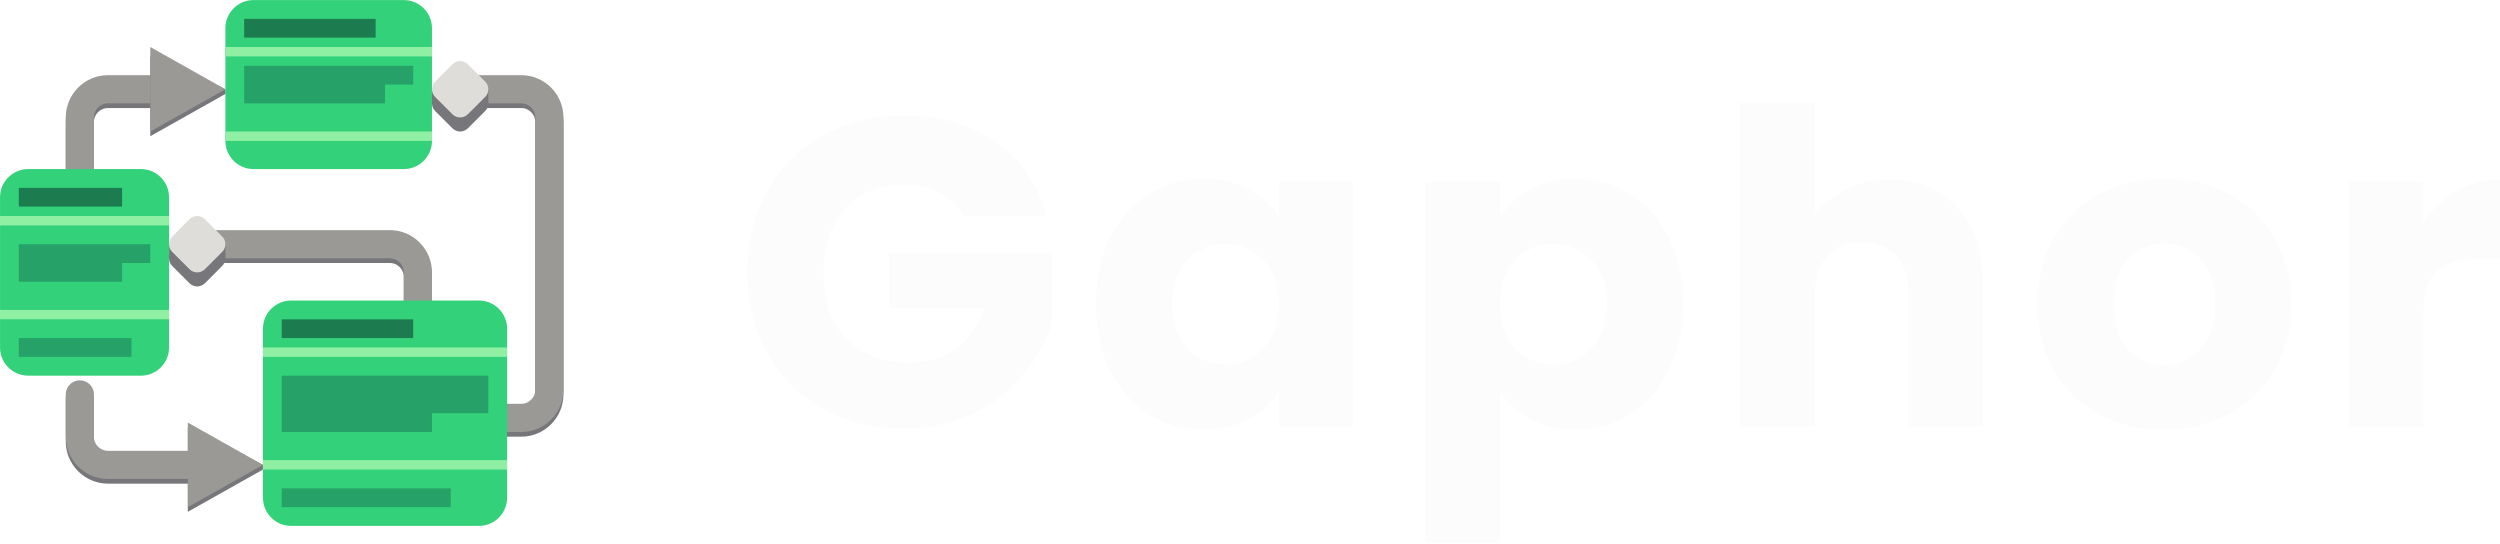 <?xml version="1.0" encoding="UTF-8" standalone="no"?>
<!-- Created with Inkscape (http://www.inkscape.org/) -->

<svg
   width="141.107mm"
   height="30.692mm"
   viewBox="0 0 141.107 30.692"
   version="1.1"
   id="svg5"
   inkscape:version="1.2.2 (b0a8486541, 2022-12-01)"
   sodipodi:docname="gaphor-logo-white.svg"
   xmlns:inkscape="http://www.inkscape.org/namespaces/inkscape"
   xmlns:sodipodi="http://sodipodi.sourceforge.net/DTD/sodipodi-0.dtd"
   xmlns="http://www.w3.org/2000/svg"
   xmlns:svg="http://www.w3.org/2000/svg">
  <sodipodi:namedview
     id="namedview7"
     pagecolor="#ffffff"
     bordercolor="#666666"
     borderopacity="1.0"
     inkscape:pageshadow="2"
     inkscape:pageopacity="0"
     inkscape:pagecheckerboard="true"
     inkscape:document-units="mm"
     showgrid="false"
     showguides="true"
     inkscape:guide-bbox="true"
     inkscape:zoom="1.8973437"
     inkscape:cx="263.52632"
     inkscape:cy="91.180106"
     inkscape:window-width="1920"
     inkscape:window-height="1131"
     inkscape:window-x="0"
     inkscape:window-y="0"
     inkscape:window-maximized="1"
     inkscape:current-layer="layer1"
     inkscape:showpageshadow="2"
     inkscape:deskcolor="#d1d1d1">
    <sodipodi:guide
       position="136.45,-24.514"
       orientation="1,0"
       id="guide11110"
       inkscape:locked="false" />
    <sodipodi:guide
       position="4.751,-20.736"
       orientation="1,0"
       id="guide11112"
       inkscape:locked="false" />
  </sodipodi:namedview>
  <defs
     id="defs2" />
  <g
     inkscape:label="Layer 1"
     inkscape:groupmode="layer"
     id="layer1"
     transform="translate(-28.006,-94.134)">
    <g
       id="g1541"
       transform="matrix(0.265,0,0,0.265,26.948,92.017)">
      <path
         d="m 60,108 v -1 L 44,99 v 18 z m 0,0"
         fill="#77767b"
         id="path1418" />
      <g
         fill="none"
         stroke="#77767b"
         stroke-linecap="round"
         stroke-linejoin="round"
         stroke-width="6"
         id="g1428">
        <path
           d="M 93,79 V 67 c 0,-3.312 -2.688,-6 -6,-6 H 46"
           id="path1420" />
        <path
           d="m 21,93 v 9 c 0,3.312 2.688,6 6,6 h 22"
           id="path1422" />
        <path
           d="m 112,98 h 3 c 3.312,0 6,-2.688 6,-6 V 34 c 0,-3.312 -2.688,-6 -6,-6 h -12"
           id="path1424" />
        <path
           d="M 21,53 V 34 c 0,-3.312 2.688,-6 6,-6 h 13"
           id="path1426" />
      </g>
      <path
         d="m 58,32 h 32 c 3.312,0 6,2.688 6,6 v 4 c 0,3.312 -2.688,6 -6,6 H 58 c -3.312,0 -6,-2.688 -6,-6 v -4 c 0,-3.312 2.688,-6 6,-6 z m 0,0"
         fill="url(#a)"
         id="path1430" />
      <path
         d="m 58,8 h 32 c 3.312,0 6,2.688 6,6 v 24 c 0,3.312 -2.688,6 -6,6 H 58 c -3.312,0 -6,-2.688 -6,-6 V 14 c 0,-3.312 2.688,-6 6,-6 z m 0,0"
         fill="#33d17a"
         id="path1432" />
      <path
         d="m 52,18 h 44 v 2 H 52 Z m 0,0"
         fill="#8ff0a4"
         id="path1434" />
      <path
         d="m 52,36 h 44 v 2 H 52 Z m 0,0"
         fill="#8ff0a4"
         id="path1436" />
      <path
         d="M 21,52 V 33 c 0,-3.312 2.688,-6 6,-6 h 13"
         fill="none"
         stroke="#9a9996"
         stroke-linecap="round"
         stroke-linejoin="round"
         stroke-width="6"
         id="path1438" />
      <path
         d="M 93,78 V 66 c 0,-3.312 -2.688,-6 -6,-6 H 46"
         fill="none"
         stroke="#9a9996"
         stroke-linecap="round"
         stroke-linejoin="round"
         stroke-width="6"
         id="path1440" />
      <path
         d="M 52,28 V 27 L 36,20 v 17 z m 0,0"
         fill="#77767b"
         id="path1442" />
      <path
         d="m 112,97 h 3 c 3.312,0 6,-2.688 6,-6 V 33 c 0,-3.312 -2.688,-6 -6,-6 h -11"
         fill="none"
         stroke="#9a9996"
         stroke-linecap="round"
         stroke-linejoin="round"
         stroke-width="6"
         id="path1444" />
      <path
         d="m 56,12 h 28 v 4 H 56 Z m 0,0"
         fill="#1d7b50"
         id="path1446" />
      <path
         d="m 56,22 h 36 v 4 h -6 v 4 H 56 Z m 0,0"
         fill="#26a269"
         id="path1448" />
      <path
         d="m 66,108 h 40 c 3.312,0 6,2.688 6,6 v 4 c 0,3.312 -2.688,6 -6,6 H 66 c -3.312,0 -6,-2.688 -6,-6 v -4 c 0,-3.312 2.688,-6 6,-6 z m 0,0"
         fill="url(#b)"
         id="path1450" />
      <path
         d="m 66,72 h 40 c 3.312,0 6,2.688 6,6 v 36 c 0,3.312 -2.688,6 -6,6 H 66 c -3.312,0 -6,-2.688 -6,-6 V 78 c 0,-3.312 2.688,-6 6,-6 z m 0,0"
         fill="#33d17a"
         id="path1452" />
      <path
         d="m 60,82 h 52 v 2 H 60 Z m 0,0"
         fill="#8ff0a4"
         id="path1454" />
      <path
         d="m 60,106 h 52 v 2 H 60 Z m 0,0"
         fill="#8ff0a4"
         id="path1456" />
      <path
         d="m 64,76 h 28 v 4 H 64 Z m 0,0"
         fill="#1d7b50"
         id="path1458" />
      <path
         d="m 64,88 h 44 v 8 H 96 v 4 H 64 Z m 0,0"
         fill="#26a269"
         id="path1460" />
      <path
         d="m 64,112 h 36 v 4 H 64 Z m 0,0"
         fill="#26a269"
         id="path1462" />
      <path
         d="m 10,76 h 24 c 3.312,0 6,2.688 6,6 v 4 c 0,3.312 -2.688,6 -6,6 H 10 C 6.688,92 4,89.312 4,86 v -4 c 0,-3.312 2.688,-6 6,-6 z m 0,0"
         fill="url(#c)"
         id="path1464" />
      <path
         d="m 10,44 h 24 c 3.312,0 6,2.688 6,6 v 32 c 0,3.312 -2.688,6 -6,6 H 10 C 6.688,88 4,85.312 4,82 V 50 c 0,-3.312 2.688,-6 6,-6 z m 0,0"
         fill="#33d17a"
         id="path1466" />
      <path
         d="m 4,54 h 36 v 2 H 4 Z m 0,0"
         fill="#8ff0a4"
         id="path1468" />
      <path
         d="m 4,74 h 36 v 2 H 4 Z m 0,0"
         fill="#8ff0a4"
         id="path1470" />
      <path
         d="m 8,48 h 22 v 4 H 8 Z m 0,0"
         fill="#1d7b50"
         id="path1472" />
      <path
         d="m 8,60 h 28 v 4 h -6 v 4 H 8 Z m 0,0"
         fill="#26a269"
         id="path1474" />
      <path
         d="m 8,80 h 24 v 4 H 8 Z m 0,0"
         fill="#26a269"
         id="path1476" />
      <path
         d="m 21,92 v 9 c 0,3.312 2.688,6 6,6 h 22"
         fill="none"
         stroke="#9a9996"
         stroke-linecap="round"
         stroke-linejoin="round"
         stroke-width="6"
         id="path1478" />
      <path
         d="M 60,107 44,98 v 18 z m 0,0"
         fill="#9a9996"
         id="path1480" />
      <path
         d="m 44.355,57.672 -3.68,3.68 c -0.906,0.91 -0.906,2.379 0,3.285 l 3.68,3.68 c 0.906,0.906 2.375,0.906 3.285,0 l 3.68,-3.68 c 0.906,-0.906 0.906,-2.375 0,-3.285 l -3.68,-3.68 c -0.91,-0.906 -2.379,-0.906 -3.285,0 z m 0,0"
         fill="#77767b"
         id="path1482" />
      <path
         d="m 40,60 h 12 v 3 H 40 Z m 0,0"
         fill="#77767b"
         id="path1484" />
      <path
         d="m 44.355,54.676 -3.68,3.684 c -0.906,0.906 -0.906,2.375 0,3.281 l 3.68,3.684 c 0.906,0.906 2.375,0.906 3.285,0 l 3.68,-3.684 c 0.906,-0.906 0.906,-2.375 0,-3.281 l -3.68,-3.684 c -0.91,-0.906 -2.379,-0.906 -3.285,0 z m 0,0"
         fill="#deddda"
         id="path1486" />
      <path
         d="M 52,27 36,18 v 18 z m 0,0"
         fill="#9a9996"
         id="path1488" />
      <path
         d="m 100.359,24.676 -3.68,3.68 c -0.906,0.906 -0.906,2.375 0,3.285 l 3.68,3.68 c 0.91,0.906 2.379,0.906 3.285,0 l 3.68,-3.68 c 0.906,-0.91 0.906,-2.379 0,-3.285 l -3.68,-3.68 c -0.906,-0.906 -2.375,-0.906 -3.285,0 z m 0,0"
         fill="#77767b"
         id="path1490" />
      <path
         d="m 96.004,27.004 h 12 v 3 H 96.004 Z m 0,0"
         fill="#77767b"
         id="path1492" />
      <path
         d="m 100.359,21.68 -3.68,3.68 c -0.906,0.91 -0.906,2.379 0,3.285 l 3.68,3.68 c 0.91,0.906 2.379,0.906 3.285,0 l 3.68,-3.68 c 0.906,-0.906 0.906,-2.375 0,-3.285 l -3.68,-3.68 c -0.906,-0.906 -2.375,-0.906 -3.285,0 z m 0,0"
         fill="#deddda"
         id="path1494" />
    </g>
    <g
       aria-label="Gaphor"
       id="text6847"
       style="font-weight:bold;font-size:24.694px;line-height:1.25;font-family:Poppins;-inkscape-font-specification:'Poppins, Bold';letter-spacing:0.04em;fill:#fcfcfc;fill-opacity:1;stroke-width:0.265">
      <path
         d="m 82.412,106.34 q -0.469,-0.864 -1.358,-1.309 -0.864,-0.469 -2.05,-0.469 -2.05,0 -3.284,1.358 -1.235,1.333 -1.235,3.581 0,2.395 1.284,3.754 1.309,1.333 3.581,1.333 1.556,0 2.618,-0.79 1.087,-0.79 1.58,-2.272 h -5.359 v -3.111 h 9.186 v 3.926 q -0.469,1.58 -1.605,2.939 -1.111,1.358 -2.84,2.198 -1.729,0.84 -3.902,0.84 -2.568,0 -4.593,-1.111 -2,-1.136 -3.136,-3.136 -1.111,-2 -1.111,-4.568 0,-2.568 1.111,-4.568 1.136,-2.025 3.136,-3.136 2,-1.136 4.568,-1.136 3.111,0 5.235,1.506 2.148,1.506 2.84,4.173 z"
         id="path13700"
         style="fill:#fcfcfc;fill-opacity:1" />
      <path
         d="m 89.869,111.279 q 0,-2.124 0.79,-3.729 0.815,-1.605 2.198,-2.469 1.383,-0.864 3.087,-0.864 1.457,0 2.544,0.593 1.111,0.593 1.704,1.556 v -1.951 h 4.223 v 13.779 h -4.223 v -1.951 q -0.617,0.963 -1.729,1.556 -1.087,0.593 -2.544,0.593 -1.679,0 -3.062,-0.864 -1.383,-0.889 -2.198,-2.494 -0.79,-1.63 -0.79,-3.754 z m 10.322,0.025 q 0,-1.58 -0.889,-2.494 -0.864,-0.914 -2.124,-0.914 -1.259,0 -2.148,0.914 -0.864,0.889 -0.864,2.469 0,1.58 0.864,2.519 0.889,0.914 2.148,0.914 1.259,0 2.124,-0.914 0.889,-0.914 0.889,-2.494 z"
         id="path13702"
         style="fill:#fcfcfc;fill-opacity:1" />
      <path
         d="m 112.687,106.365 q 0.617,-0.963 1.704,-1.556 1.087,-0.593 2.544,-0.593 1.704,0 3.087,0.864 1.383,0.864 2.173,2.469 0.815,1.605 0.815,3.729 0,2.124 -0.815,3.754 -0.79,1.605 -2.173,2.494 -1.383,0.864 -3.087,0.864 -1.432,0 -2.544,-0.593 -1.087,-0.593 -1.704,-1.531 v 8.495 h -4.223 v -20.348 h 4.223 z m 6.025,4.914 q 0,-1.58 -0.889,-2.469 -0.864,-0.914 -2.148,-0.914 -1.259,0 -2.148,0.914 -0.864,0.914 -0.864,2.494 0,1.58 0.864,2.494 0.889,0.914 2.148,0.914 1.259,0 2.148,-0.914 0.889,-0.938 0.889,-2.519 z"
         id="path13704"
         style="fill:#fcfcfc;fill-opacity:1" />
      <path
         d="m 134.689,104.266 q 2.371,0 3.803,1.58 1.432,1.556 1.432,4.297 v 8.05 h -4.198 v -7.482 q 0,-1.383 -0.716,-2.148 -0.716,-0.766 -1.926,-0.766 -1.21,0 -1.926,0.766 -0.716,0.766 -0.716,2.148 v 7.482 h -4.223 V 99.92 h 4.223 v 6.346 q 0.642,-0.914 1.753,-1.457 1.111,-0.543 2.494,-0.543 z"
         id="path13706"
         style="fill:#fcfcfc;fill-opacity:1" />
      <path
         d="m 150.123,118.391 q -2.025,0 -3.655,-0.864 -1.605,-0.864 -2.544,-2.469 -0.914,-1.605 -0.914,-3.754 0,-2.124 0.938,-3.729 0.938,-1.63 2.568,-2.494 1.63,-0.864 3.655,-0.864 2.025,0 3.655,0.864 1.63,0.864 2.568,2.494 0.938,1.605 0.938,3.729 0,2.124 -0.963,3.754 -0.938,1.605 -2.593,2.469 -1.63,0.864 -3.655,0.864 z m 0,-3.655 q 1.21,0 2.05,-0.889 0.864,-0.889 0.864,-2.544 0,-1.655 -0.84,-2.544 -0.815,-0.889 -2.025,-0.889 -1.235,0 -2.05,0.889 -0.815,0.864 -0.815,2.544 0,1.655 0.79,2.544 0.815,0.889 2.025,0.889 z"
         id="path13708"
         style="fill:#fcfcfc;fill-opacity:1" />
      <path
         d="m 164.792,106.711 q 0.741,-1.136 1.852,-1.778 1.111,-0.667 2.469,-0.667 v 4.47 h -1.161 q -1.58,0 -2.371,0.691 -0.79,0.667 -0.79,2.371 v 6.396 h -4.223 v -13.779 h 4.223 z"
         id="path13710"
         style="fill:#fcfcfc;fill-opacity:1" />
    </g>
  </g>
</svg>
